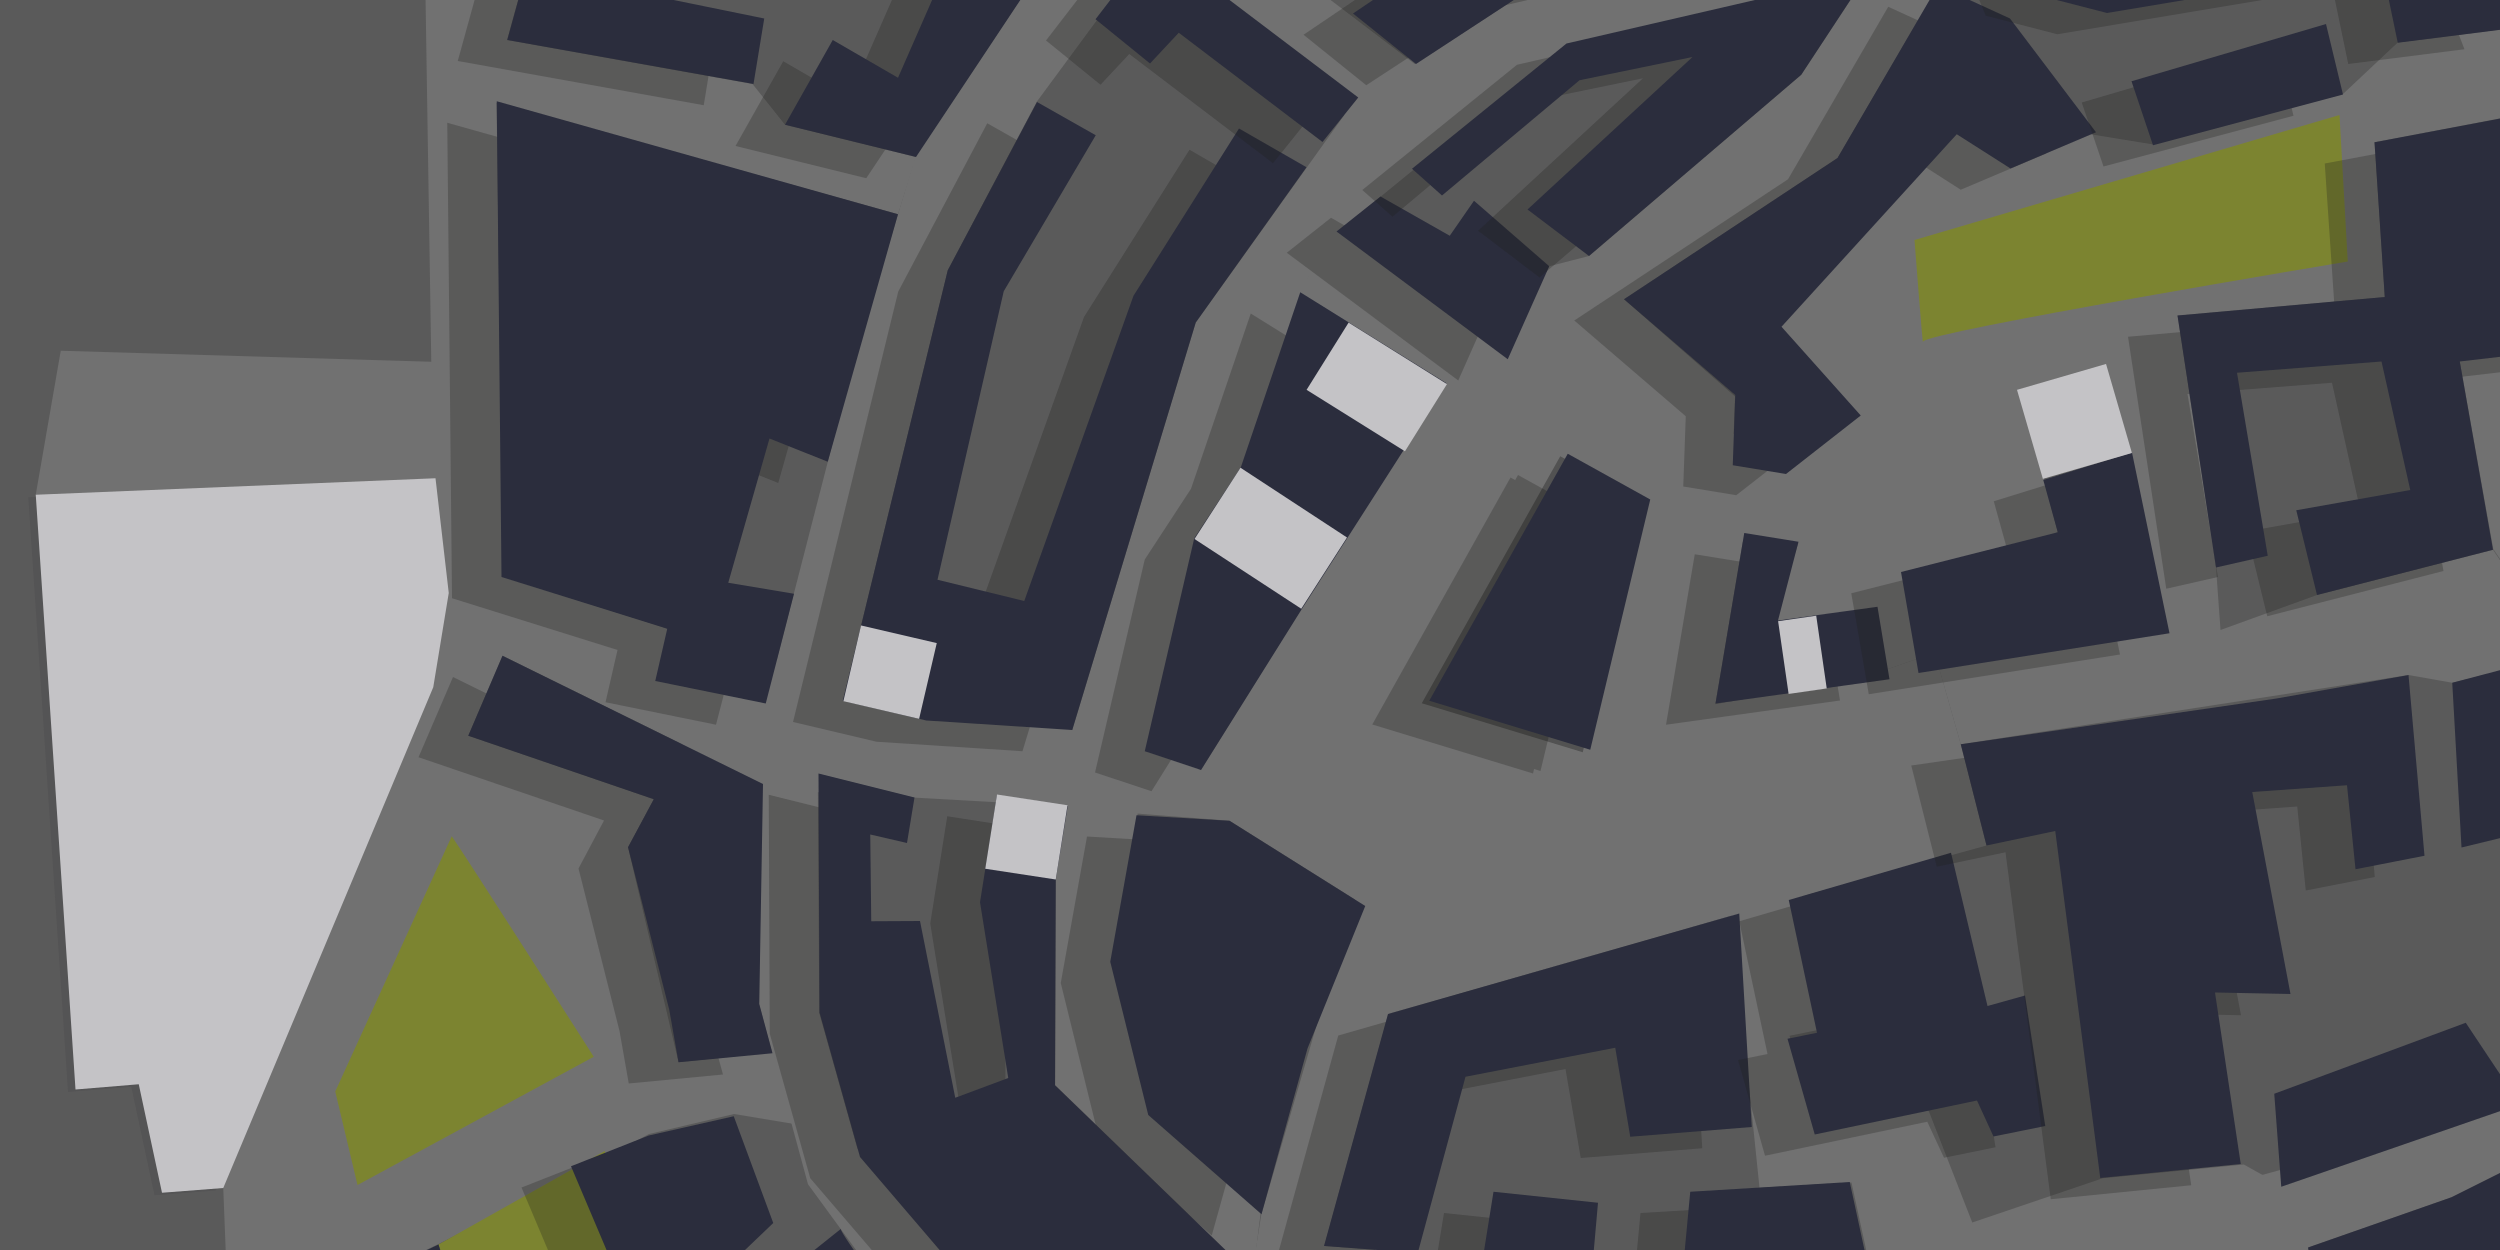 <?xml version="1.0" encoding="utf-8"?>
<!-- Generator: Adobe Illustrator 19.2.1, SVG Export Plug-In . SVG Version: 6.00 Build 0)  -->
<svg version="1.1" id="Layer_1" xmlns="http://www.w3.org/2000/svg" xmlns:xlink="http://www.w3.org/1999/xlink" x="0px" y="0px"
	 viewBox="0 0 1000 500" style="enable-background:new 0 0 1000 500;" xml:space="preserve">
<style type="text/css">
	.st0{fill:#5A5A5A;}
	.st1{fill:#717171;}
	.st2{fill:#86985B;}
	.st3{fill:#7C8430;}
	.st4{opacity:0.27;}
	.st5{fill:#1D1D1B;}
	.st6{fill:#2B2D3D;}
	.st7{opacity:0.28;}
	.st8{fill:#454347;}
	.st9{fill:#C4C3C6;}
</style>
<rect x="-2" y="-85" class="st0" width="1092" height="714"/>
<rect x="-2" y="-85" class="st0" width="1240" height="693"/>
<g>
	<path class="st1" d="M622.7-207.9l-10.4,28.2l49.8,133.6l18.5,14.9L611.6-4l-45.7,29.6l-62.1-47.2l-61-66.1l-25.3,31.1L537.8,45.9
		L478.3,129l-49.4,163c0,0-142.9-42-148.5-26.8c-5.6,15.3-9.9,48.5-9.9,48.5l155,8.7l-3.2,30.3l-0.2,81.4l79,76.4l4.5-36.2
		l-58.2-81.7l10.5-92.1l81.4-211.3l81.8-66.7l159.7-37.4l-78.3-45.6l-43-150.1L622.7-207.9z"/>
	<polyline class="st1" points="533.2,90.8 605,132.6 619.7,106.5 635.6,102.4 720.5,29.9 747,-10.4 780.8,-14.9 735,63.2 
		649.6,119.7 694,158.6 692.9,187.4 697.6,213.8 686.1,281.7 686.1,281.7 747.4,270.3 773.9,261.1 784.3,297.7 794.6,338.2 
		695.7,365.4 555.2,405.6 546.1,362.4 491.8,328.3 441.6,324.4 441,284.4 480.4,308 576.6,153.3 520.1,116.9 	"/>
	<polyline class="st1" points="740.2,-38.5 818.6,-47.2 838.2,-53.9 889.5,-62.6 983.3,-61.1 986.4,-223.3 1024.5,-223.5 
		1023.2,-136.9 1010.2,-60 1023.2,-38 1032.2,-9.4 1061.4,225.2 1062.6,253.9 1064.2,286.4 1051.3,322.8 1044,300.2 1028.7,297.7 
		1025.7,261.3 997.3,219.6 983.9,144.5 1014.5,44.6 1005.7,11.1 987.6,-35.3 885.8,-40.5 805.9,-22.1 780.8,-14.9 740.2,-38.5 	"/>
	<polygon class="st1" points="686.1,172.3 710.8,176.4 734.9,164.7 699,128.5 785.2,38.5 800.9,61.1 824.5,51.8 861.3,57.8 
		937.2,37.6 959.1,17 1005.7,11.1 1014.5,44.6 949.8,56.9 953.9,118.8 871,126.2 886.4,227 888.2,252 926.8,238 997.2,219.9 
		1025.5,262 980.9,273.1 963.4,270 784.3,297.7 773.9,261.1 860.1,247.4 852.2,182.5 816.1,186.1 823.1,212.9 771.4,230.8 
		773.9,261.1 747.4,270.3 748.7,245.4 707.7,254.4 719.3,217.3 678.9,216.4 	"/>
	<polygon class="st1" points="545.3,349.1 526.1,411.9 504.5,485.9 488.3,588.6 480.9,628.7 453.4,621.8 434.5,647 241.7,623.8 
		116,626 123.8,648.8 383.6,680.5 467.9,677.2 508.3,635.9 515.1,594.3 526.6,523.5 610.1,528.2 675,531.1 663.4,674.9 692.1,671 
		691.8,534 755.5,530 807.1,523.5 891.9,505.9 924.4,499.2 913.8,474.9 897.5,465.8 841.1,471.3 788.9,489 771.1,443.4 726.7,452.7 
		715.8,414.3 727.6,411.9 719.3,340.8 690,342.2 701.3,450.9 703.8,475.1 740.6,473 747.5,504.7 673.6,508.6 637.4,508.4 
		593.6,503.6 567.3,501.2 529.7,498.4 555.3,405.7 590.8,383.3 	"/>
	<polyline class="st1" points="1023.3,-37.6 1066.8,-43.3 1119.1,-2.7 1141.3,80.9 1221.8,60.3 1243.4,142 1210.6,152.2 
		1204.5,121.7 1219.3,116.6 1212,91 1137.3,105 1158.7,174.9 1162,218.5 1284.1,207.9 1342.4,217.4 1337.1,250.3 1279.8,236.1 
		1171.6,244.5 1172.7,303.1 1166.7,360.2 1126.3,391.8 1108.3,418.1 1093.6,399.5 1061.6,325.2 1051.5,323.6 1064.3,286.1 
		1062.6,253.7 1061.4,225.1 1023.2,-38 	"/>
	<polyline class="st1" points="923.2,499 980.6,478.9 980.6,478.9 1043.6,447.4 1057.2,440.1 1108.3,418.1 1154.4,537.1 
		1174.2,576.6 1217.7,559 1188.1,478.5 1126.2,391.8 1093.6,399.5 1049.1,413.9 1008,441.7 904.4,470.1 890.8,505.5 919.5,709.9 
		947.3,714.5 929.8,534.1 923.2,499 	"/>
	<polyline class="st1" points="461.6,-22.9 414.7,40.7 379.1,108.1 336.1,284.4 327.1,310 327.7,405.3 342.9,459.3 406.2,535.5 
		416.5,553.7 452.4,581.1 488.5,586.9 514.6,592.9 564.3,598.6 577,603.3 671.9,609.8 692.2,607.6 780.1,606.9 806.9,600.2 
		832.8,591 847.9,593.5 903.3,585.7 929.7,590 985.2,581.4 1036.4,567.7 1043,561.9 1160.4,500.6 1175.2,465.1 1203,443 
		1224.8,423.3 1271.4,320.3 1279.4,236.1 1283.9,208.3 1284.7,142.9 1257,51 1227.5,-31.9 1264.8,-39.7 1319.4,132.9 1318.8,242.5 
		1305.3,325.8 1264.4,443.6 1205.5,511.2 1093.1,589.9 1008,603.3 891.3,624.4 764.3,634.5 654.3,644.1 507.6,635.8 425.7,613.9 
		323.2,473.7 303.6,401.6 302.1,297.4 341.2,145.6 366.1,62.8 432.1,-36.3 478.2,-79.9 541.8,-117.5 643,-160.7 837.7,-207.9 
		998.9,-191.5 1166.6,-154.2 1220.4,-111.2 1264.8,-39.7 1227.5,-31.9 1197.5,-93.6 1139.1,-137.7 1026.4,-167.9 984.7,-174.7 
		875.1,-192.6 768.6,-176.4 740.1,-168.5 677,-145.9 639.5,-137.2 550.1,-101.5 479.1,-44.7 461.7,-22.8 	"/>
	<polyline class="st1" points="202.2,145.6 204.8,231.3 267,251.5 306.3,281.2 305.2,313.6 201,262.3 187.3,294.3 261.5,319.7 
		251.2,338.9 271.4,424.9 309.1,420.8 320.1,450 293.6,445.6 259.6,453.6 220.6,474.4 175.4,497.6 112.1,527.9 123.9,648.7 
		96.1,648.5 89.3,475.2 65.7,410.4 14.3,197.9 24.3,140.3 	"/>
	<polygon class="st1" points="240.5,-219.5 276.7,-196 307.6,-217.9 383.4,-200.1 365.5,-181.9 372.8,-135.6 492.9,-72.5 
		435.5,-41.2 417.5,-56.5 333.2,-84.2 260.6,-149.5 241.5,-124.3 202.8,16 301,33.6 314,49.9 366.4,62.8 359.2,85.7 198.6,41.1 
		200.2,156.4 172.7,156.7 170.2,-1.8 	"/>
</g>
<path class="st2" d="M579.1,158.8"/>
<g>
	<path class="st3" d="M765.8,96c0,0,3.4,44.5,3.4,40.7s169.9-32.1,169.9-32.1L935.8,46L765.8,96z"/>
	<path class="st3" d="M180.7,334.5c4.2,5.8,56.8,88.2,56.8,88.2L143,474l-8.9-37.4L180.7,334.5z"/>
	<polyline class="st3" points="241.9,460.4 175.4,497.8 207,597.6 230.2,607.7 263.9,563.5 241.9,460.4 	"/>
</g>
<g>
	<g>
		<g class="st4">
			<polygon class="st5" points="509.7,506.9 535.3,414.2 675.8,373.9 680.9,459.3 632.3,463.2 626.2,427.6 566.4,439.2 547.3,509.7 
							"/>
		</g>
		<g>
			<polygon class="st6" points="529.6,498.4 555.2,405.6 695.7,365.4 700.7,450.8 652.1,454.7 646.1,419.1 586.2,430.7 567.1,501.2 
							"/>
		</g>
	</g>
	<g>
		<g class="st4">
			<polygon class="st5" points="695.7,368.5 760.5,349.6 775.2,410.9 790.1,406.7 798.2,458.9 777.6,463.1 770.9,448.7 706,462.3 
				695.2,424 707,421.6 			"/>
		</g>
		<g>
			<polygon class="st6" points="715.5,360 780.4,341.1 795,402.4 810,398.2 818.1,450.4 797.4,454.6 790.8,440.2 725.9,453.8 
				715,415.5 726.8,413.1 			"/>
		</g>
	</g>
	<g>
		<g class="st4">
			<polygon class="st5" points="573.2,512 617,516.8 619.3,489.6 577.6,485.2 			"/>
		</g>
		<g>
			<polygon class="st6" points="593.1,503.5 636.8,508.3 639.2,481.1 597.4,476.7 			"/>
		</g>
	</g>
	<g>
		<g class="st4">
			<polygon class="st5" points="506.9,531.3 590,536.7 587.4,563.7 551.3,560.9 544.7,607.6 495.3,602.3 			"/>
		</g>
		<g>
			<polygon class="st6" points="526.7,522.8 609.8,528.2 607.3,555.2 571.1,552.4 564.6,599.1 515.2,593.8 			"/>
		</g>
	</g>
	<g>
		<g class="st4">
			<polygon class="st5" points="597.7,538 596.1,565.6 652.9,566.8 654.5,539.5 			"/>
		</g>
		<g>
			<polygon class="st6" points="617.6,529.5 615.9,557.1 672.7,558.3 674.3,531 			"/>
		</g>
	</g>
	<g>
		<g class="st4">
			<polygon class="st5" points="556.9,611.9 651.9,618.4 653.2,582 593.6,577.8 590.6,600.6 559.2,598 			"/>
		</g>
		<g>
			<polygon class="st6" points="576.7,603.4 671.8,609.9 673,573.5 613.4,569.3 610.5,592.1 579,589.5 			"/>
		</g>
	</g>
	<g>
		<g class="st4">
			<polygon class="st5" points="526.2,370.9 503.2,427.9 484.7,494.2 439.4,454.5 424.3,393.2 434.8,334.6 472,336.8 			"/>
		</g>
		<g>
			<polygon class="st6" points="546.1,362.4 523,419.4 504.6,485.7 459.3,446 444.1,384.7 454.6,326.1 491.8,328.3 			"/>
		</g>
	</g>
	<g>
		<g class="st4">
			<polygon class="st5" points="656.2,485.2 653.2,517 726.9,513.1 720,481.4 			"/>
		</g>
		<g>
			<polygon class="st6" points="676.1,476.7 673.1,508.5 746.8,504.6 739.9,472.8 			"/>
		</g>
	</g>
	<g>
		<g class="st4">
			<polygon class="st5" points="671.3,542.4 672.4,616.1 760.3,615.4 757.3,564.4 744.1,567.5 743.2,589.6 695.6,593.3 695.2,560.7 
				734.6,557.8 734.9,538.4 			"/>
		</g>
		<g>
			<polygon class="st6" points="691.2,533.9 692.2,607.6 780.1,606.9 777.1,555.9 763.9,559 763,581.1 715.4,584.8 715,552.2 
				754.4,549.3 754.8,529.9 			"/>
		</g>
	</g>
	<g>
		<g class="st4">
			<polygon class="st5" points="402.1,442.6 481,518.9 468.5,595.4 432.6,589.6 396.7,562.2 413.2,542.5 445.7,558.9 462.6,530.1 
				436.7,512 386.4,544 324.1,471.3 307.9,413.5 307.5,317.9 346,327.5 343,345.7 328.2,342.4 328.6,377 348.1,376.9 362.2,447.6 
				383.5,439.7 372.1,369.4 378.9,326.5 407.2,330.9 402.5,360.3 			"/>
		</g>
		<g>
			<polygon class="st6" points="422,434.1 500.9,510.4 488.4,586.9 452.4,581.1 416.5,553.7 433.1,534 465.5,550.4 482.5,521.5 
				456.6,503.5 406.2,535.5 344,462.8 327.8,405 327.4,309.4 365.8,319 362.8,337.2 348.1,333.8 348.5,368.5 368,368.4 382.1,439.1 
				403.3,431.2 392,360.9 398.8,318 427.1,322.4 422.3,351.8 			"/>
		</g>
	</g>
	<g>
		<g class="st4">
			<polygon class="st5" points="558.8,161.8 500.9,252 460.6,316.5 438,309 457.9,223.8 476.4,195.5 500.3,125.4 			"/>
		</g>
		<g>
			<polygon class="st6" points="578.6,153.3 520.8,243.5 480.4,308 457.9,300.5 477.7,215.3 496.3,187 520.1,116.9 			"/>
		</g>
	</g>
	<g>
		<g class="st4">
			<polygon class="st5" points="502.8,75.5 458.4,137.6 409,300.5 350.6,296.7 317.2,288.8 359.3,116.6 394.9,49.3 418.4,62.6 
				381.6,125 355.2,240.4 389.9,248.9 433.6,126.8 475.8,59.9 			"/>
		</g>
		<g>
			<polygon class="st6" points="522.6,66.9 478.3,129 428.9,292 370.5,288.2 337.1,280.3 379.1,108.1 414.8,40.8 438.3,54.1 
				401.5,116.5 375,231.9 409.7,240.4 453.4,118.3 495.6,51.4 			"/>
		</g>
	</g>
	<g>
		<g class="st4">
			<polygon class="st5" points="441.9,-14.3 523.5,47.5 509.2,65.3 451.7,21.6 440.2,33.9 418.4,16.2 			"/>
		</g>
		<g>
			<polygon class="st6" points="461.7,-22.8 543.3,39 529,56.8 471.5,13.1 460,25.4 438.2,7.7 			"/>
		</g>
	</g>
	<g>
		<g class="st4">
			<polygon class="st5" points="514.7,101.1 583.3,152.2 599.8,115 569.8,88.8 560,102.8 532.4,87.1 			"/>
		</g>
		<g>
			<polygon class="st6" points="534.6,92.6 603.1,143.7 619.7,106.5 589.6,80.3 579.9,94.3 552.2,78.6 			"/>
		</g>
	</g>
	<g>
		<g class="st4">
			<polygon class="st5" points="544.9,76 557,86.7 612,40.6 657.2,31.3 591.2,92.3 615.8,111 700.7,38.4 727.2,-1.9 606.8,25.9 			
				"/>
		</g>
		<g>
			<polygon class="st6" points="564.8,67.5 576.8,78.2 631.8,32.1 677,22.8 611,83.8 635.6,102.4 720.5,29.9 747,-10.4 626.6,17.4 
							"/>
		</g>
	</g>
	<g>
		<g class="st4">
			<polygon class="st5" points="619.7,-128.7 650,-41.1 678.1,-15.6 591.8,4.5 546.5,34.1 521.4,13.9 568.9,-18.2 624.3,-34.8 
				598.7,-93.2 543.4,-68.9 484,-13.1 459.2,-36.1 530.2,-92.9 			"/>
		</g>
		<g>
			<polygon class="st6" points="639.5,-137.2 669.9,-49.6 698,-24.1 611.6,-4 566.4,25.6 541.2,5.4 588.7,-26.7 644.1,-43.3 
				618.5,-101.7 563.3,-77.4 503.8,-21.6 479.1,-44.6 550.1,-101.4 			"/>
		</g>
	</g>
	<g>
		<g class="st4">
			<polygon class="st5" points="629.7,128.2 674.3,166.5 673.3,194.6 694.5,198.1 724.5,174.7 692.8,139.2 762.9,62.2 784.3,75.9 
				818.5,61.4 784.1,15.9 755.3,2.7 715.2,71.7 			"/>
		</g>
		<g>
			<polygon class="st6" points="649.6,119.7 694.1,158 693.1,186.1 714.4,189.6 744.3,166.2 712.6,130.7 782.7,53.7 804.2,67.4 
				838.4,52.9 804,7.4 775.2,-5.8 735,63.2 			"/>
		</g>
	</g>
	<g>
		<g class="st4">
			<polygon class="st5" points="786.1,-13.6 794.3,6.3 822.9,13.7 933,-4.7 939.3,25.6 985.8,19.7 967.8,-26.7 866,-31.9 			"/>
		</g>
		<g>
			<polygon class="st6" points="805.9,-22.1 814.1,-2.2 842.8,5.2 952.8,-13.2 959.1,17.1 1005.7,11.2 987.6,-35.2 885.8,-40.4 			
				"/>
		</g>
	</g>
	<g>
		<g class="st4">
			<polygon class="st5" points="832.7,41 841.4,66.6 917.4,46.3 910.6,18.1 			"/>
		</g>
		<g>
			<polygon class="st6" points="852.6,32.5 861.2,58.1 937.2,37.8 930.4,9.6 			"/>
		</g>
	</g>
	<g>
		<g class="st4">
			<polygon class="st5" points="657.2,-137.3 682.6,-51.9 705.9,-27.2 798.7,-38.6 795.4,-70.5 724.9,-55 710.3,-100.5 
				731.6,-110.4 720.2,-159.8 			"/>
		</g>
		<g>
			<polygon class="st6" points="677,-145.8 702.5,-60.4 725.8,-35.7 818.6,-47.2 815.2,-79 744.8,-63.5 730.2,-109 751.5,-118.9 
				740,-168.3 			"/>
		</g>
	</g>
	<polygon class="st6" points="768.6,-176.4 769.5,-148 876.9,-160.3 947,-153 946.3,-96.1 830.6,-86 838.2,-53.9 889.5,-62.6 
		983.3,-61.5 984.7,-174.7 875.1,-192.6 	"/>
	<g>
		<g class="st4">
			<polygon class="st5" points="677.9,221.7 699.5,225.2 691.3,256.7 731.2,251.2 736,280.2 666.4,289.9 			"/>
		</g>
		<g>
			<polygon class="st6" points="697.7,213.2 719.4,216.7 711.2,248.2 751,242.7 755.8,271.7 686.2,281.4 			"/>
		</g>
	</g>
	<g>
		<g class="st4">
			<polygon class="st5" points="740.5,237.3 747.5,277.7 848,261.8 833,189.5 797.5,200.5 803.3,221.4 			"/>
		</g>
		<g>
			<polygon class="st6" points="760.4,228.8 767.4,269.2 867.8,253.3 852.8,181 817.3,192 823.1,212.9 			"/>
		</g>
	</g>
	<g>
		<g class="st4">
			<polygon class="st5" points="866.5,235.5 851.2,134.7 934.1,127.3 929.9,65.4 994.6,53.2 1010.5,147.7 964,153.1 977.4,228.4 
				906.9,246.5 898.6,212.6 944.2,204.5 932.8,153.1 875,157.6 887.2,230.8 			"/>
		</g>
		<g>
			<polygon class="st6" points="886.4,227 871,126.2 953.9,118.8 949.8,56.9 1014.4,44.7 1030.4,139.2 983.9,144.6 997.2,219.9 
				926.8,238 918.5,204.1 964.1,196 952.6,144.6 894.8,149.1 907.1,222.3 			"/>
		</g>
	</g>
	<g>
		<g class="st4">
			<polygon class="st5" points="764.5,306.2 890.7,287.9 943.6,278.5 949.9,350.8 922.3,356.2 918.9,322.6 881.1,325.3 896.4,406.1 
				866.2,405.5 876.5,474.1 820.3,479.7 802.2,340.9 774.7,346.7 			"/>
		</g>
		<g>
			<polygon class="st6" points="784.3,297.7 910.6,279.4 963.4,270 969.8,342.3 942.2,347.7 938.8,314.1 900.9,316.8 916.2,397.6 
				886,397 896.3,465.6 840.1,471.2 822.1,332.4 794.6,338.2 			"/>
		</g>
	</g>
	<g>
		<g class="st4">
			<polygon class="st5" points="786.3,531.8 870.9,514.2 883.4,594.7 828.3,603.5 822.6,574.7 860.3,573.1 851,542.4 806.5,550.6 
				812.7,601 787,609.4 			"/>
		</g>
		<g>
			<polygon class="st6" points="806.2,523.3 890.7,505.7 903.2,586.2 848.1,595 842.4,566.2 880.2,564.6 870.8,533.9 826.4,542.1 
				832.6,592.5 806.8,600.9 			"/>
		</g>
	</g>
	<polygon class="st6" points="980.9,273.1 1025.7,261.3 1028.7,297.7 1044,300.2 1051.3,322.8 984.6,339 	"/>
	<polygon class="st6" points="909.7,437.5 986.3,409.1 1008,441.7 912.5,474.7 	"/>
	<polygon class="st6" points="1018.7,341.7 1061.6,325.2 1093.6,399.5 1051.5,419.7 	"/>
	<polygon class="st6" points="923.2,499 980.6,478.9 1043.6,447.4 1063,480 996.7,511 930.7,534.4 	"/>
	<polygon class="st6" points="928.3,543.3 961.5,537.5 965.3,555.2 1024.3,542.6 1036.4,567.8 985.2,581.8 929.3,590.4 	"/>
	<polygon class="st6" points="1057.2,440.1 1071.5,469.1 1089.3,458.7 1106.1,495.6 1034.9,536.2 1043,562 1160.4,500.7 
		1108.3,418.1 	"/>
	<polygon class="st6" points="1062.6,253.9 1148.1,244.1 1152,307.4 1138.1,346 1108.1,366.8 1064.2,286.4 	"/>
	<polygon class="st6" points="1032.2,-9.4 1047.7,104.2 1061.4,225.2 1147.2,214.5 1141.6,173.7 1100.8,178.4 1088.5,95.2 
		1120.5,84.8 1092.9,0.5 1056.1,-18.3 	"/>
	<polygon class="st6" points="1020.9,-109.6 1010.2,-60 1023.2,-38 1070.9,-44 1123.3,-3.6 1145.6,80.2 1257,51 1233.1,-20.3 
		1197.5,-93.6 1139.1,-137.3 1026.2,-167.1 1027.2,-138.5 1112.7,-118.9 1165,-72.5 1141.2,-55.3 1095.4,-93.1 	"/>
	<polygon class="st6" points="1141.8,103.9 1162.9,173.9 1166.6,217.7 1284.1,208.3 1284.8,142.9 1257,51 1226.2,59.1 1248.1,141.2 
		1210.6,152.2 1204.5,121.7 1219.3,116.6 1212,91 	"/>
	<polygon class="st6" points="1175.7,243.8 1279.5,236.1 1271.5,320.3 1224.8,423.3 1198.7,408.1 1241.9,315.7 1242.9,277.2 
		1219.5,277.8 1216.6,298.5 1177.3,302.1 	"/>
	<path class="st6" d="M1173.7,316.9c0.9,3.3-7.1,43.3-7.1,43.3l-40.4,31.6l49,73.3L1203,443l-30.5-39.2l30.5-30.6l10-52.5
		L1173.7,316.9z"/>
	<g>
		<g class="st4">
			<polygon class="st5" points="178.9,49.1 339.3,94.2 311.3,193.2 288,183.9 271.4,241.6 297.8,246 286.4,289.9 242.2,280.9 
				247,260 180.8,239.3 			"/>
		</g>
		<g>
			<polygon class="st6" points="198.7,40.5 359.2,85.7 331.1,184.7 307.8,175.4 291.3,233.1 317.6,237.5 306.3,281.4 262.1,272.4 
				266.9,251.5 200.6,230.8 			"/>
		</g>
	</g>
	<g>
		<g class="st4">
			<polygon class="st5" points="285.4,322.1 181.2,270.8 167.4,302.9 241.6,328.2 231.4,347.4 247.8,412.4 251.5,433.4 289.2,429.8 
				283.8,410.1 			"/>
		</g>
		<g>
			<polygon class="st6" points="305.2,313.6 201,262.3 187.3,294.3 261.5,319.7 251.2,338.9 267.7,403.9 271.4,424.9 309,421.3 
				303.7,401.6 			"/>
		</g>
	</g>
	<g>
		<g class="st4">
			<polygon class="st5" points="92.2,536.5 155.6,506.3 168.7,547.8 139.6,560.4 132.6,542.2 119.9,550.1 133.3,599.3 176.7,576.4 
				184.7,633.3 96.2,634.5 			"/>
		</g>
		<g>
			<polygon class="st6" points="112.1,528 175.4,497.8 188.5,539.3 159.5,551.9 152.5,533.7 139.8,541.6 153.1,590.8 196.6,567.9 
				204.5,624.8 116,626 			"/>
		</g>
	</g>
	<g>
		<g class="st4">
			<polygon class="st5" points="208.6,475 239.6,462.8 273.6,455 289.5,497.7 238.7,546.2 			"/>
		</g>
		<g>
			<polygon class="st6" points="228.4,466.5 259.5,454.2 293.5,446.5 309.3,489.2 258.6,537.7 			"/>
		</g>
	</g>
	<g>
		<g class="st4">
			<path class="st5" d="M316.5,500.1c-0.5,3.3,89.4,122.4,89.4,122.4l27.7,7.7l-18.9,25.1L369,656l-87.4-14.3l-59.7-9.7l26.5-41.7
				l80.4,21.3l13.2-16.8l-64.7-63.3L316.5,500.1z"/>
		</g>
		<g>
			<path class="st6" d="M336.3,491.6c-0.5,3.3,89.4,122.4,89.4,122.4l27.7,7.7l-18.9,25.1l-45.7,0.6l-87.4-14.3l-59.7-9.7l26.5-41.7
				l80.4,21.3l13.2-16.8l-64.7-63.3L336.3,491.6z"/>
		</g>
	</g>
	<g>
		<g class="st4">
			<path class="st5" d="M242.8-157.2c-2.6,8.1,87.2,80.8,87.2,80.8L397.7-48l18,15.3l-69.2,104l-52.3-12.9l19.1-33.9l26.1,15.1
				l28.9-65.9l-55.9-30.4l-60.3-54.8L212.8,1l73,14.9l-4.3,26.2l-98.4-17.7l38.7-140.3L242.8-157.2z"/>
		</g>
		<g>
			<path class="st6" d="M262.6-165.8C260-157.6,349.8-85,349.8-85l67.7,28.5l18,15.3l-69.1,104L314,49.9L333.1,16l26.1,15.1
				l28.9-65.9l-55.9-30.4L272-120L232.7-7.5l73,14.9l-4.3,26.2L202.9,16l38.7-140.3L262.6-165.8z"/>
		</g>
	</g>
	<polygon class="st6" points="552.9,-281.8 502.2,-186.1 402.8,-235.3 365.5,-181.9 372.8,-135.6 477.9,-79.8 630.4,-155.4 
		612.3,-179.7 622.7,-207.9 622.4,-233.1 	"/>
	<polygon class="st6" points="929.8,615.7 1093.5,590.4 1092.7,565.5 1154.4,537.1 1174.2,576.6 1217.7,559 1234.5,600.2 
		1198,619.4 1214.2,724.2 955.6,763.1 	"/>
	<g>
		<g class="st4">
			<polygon class="st5" points="604.2,191 637.3,209.3 613.2,309.4 548.9,289.8 			"/>
			<polygon class="st5" points="607.2,190 640.3,208.3 616.2,308.4 551.9,288.8 			"/>
		</g>
		<g>
			<g class="st7">
				<polygon points="624.1,182.5 657.1,200.8 633.1,300.9 568.7,281.3 				"/>
			</g>
			<g>
				<polygon class="st6" points="627.1,181.5 660.1,199.8 636.1,299.9 571.7,280.3 				"/>
			</g>
		</g>
	</g>
</g>
<g>
	<g class="st7">
		<polygon class="st8" points="11.3,198.9 171.2,192.3 176.5,238.2 170.3,275.9 86.3,476.2 61.8,478.1 52.5,434.7 27.2,436.8 		"/>
	</g>
	<g>
		<polygon class="st9" points="14.3,197.9 174.2,191.3 179.5,237.2 173.3,274.9 89.3,475.2 64.8,477.1 55.5,433.7 30.2,435.8 		"/>
	</g>
</g>
<polygon class="st9" points="422.3,351.8 394.1,347.5 398.8,317.8 427,322.1 "/>
<polygon class="st9" points="520.5,243.5 477.8,215.6 496.2,187.1 538.8,215 "/>
<rect x="534.7" y="131.4" transform="matrix(0.53 -0.848 0.848 0.53 127.814 539.713)" class="st9" width="31.7" height="46.4"/>
<rect x="713.1" y="247" transform="matrix(0.99 -0.143 0.143 0.99 -30.049 105.916)" class="st9" width="15.4" height="29.4"/>
<rect x="811.5" y="150.5" transform="matrix(0.96 -0.279 0.279 0.96 -14.231 237.86)" class="st9" width="37.1" height="37.1"/>
<rect x="340.3" y="253.2" transform="matrix(0.227 -0.974 0.974 0.227 13.49 554.45)" class="st9" width="31.1" height="31.1"/>
</svg>
